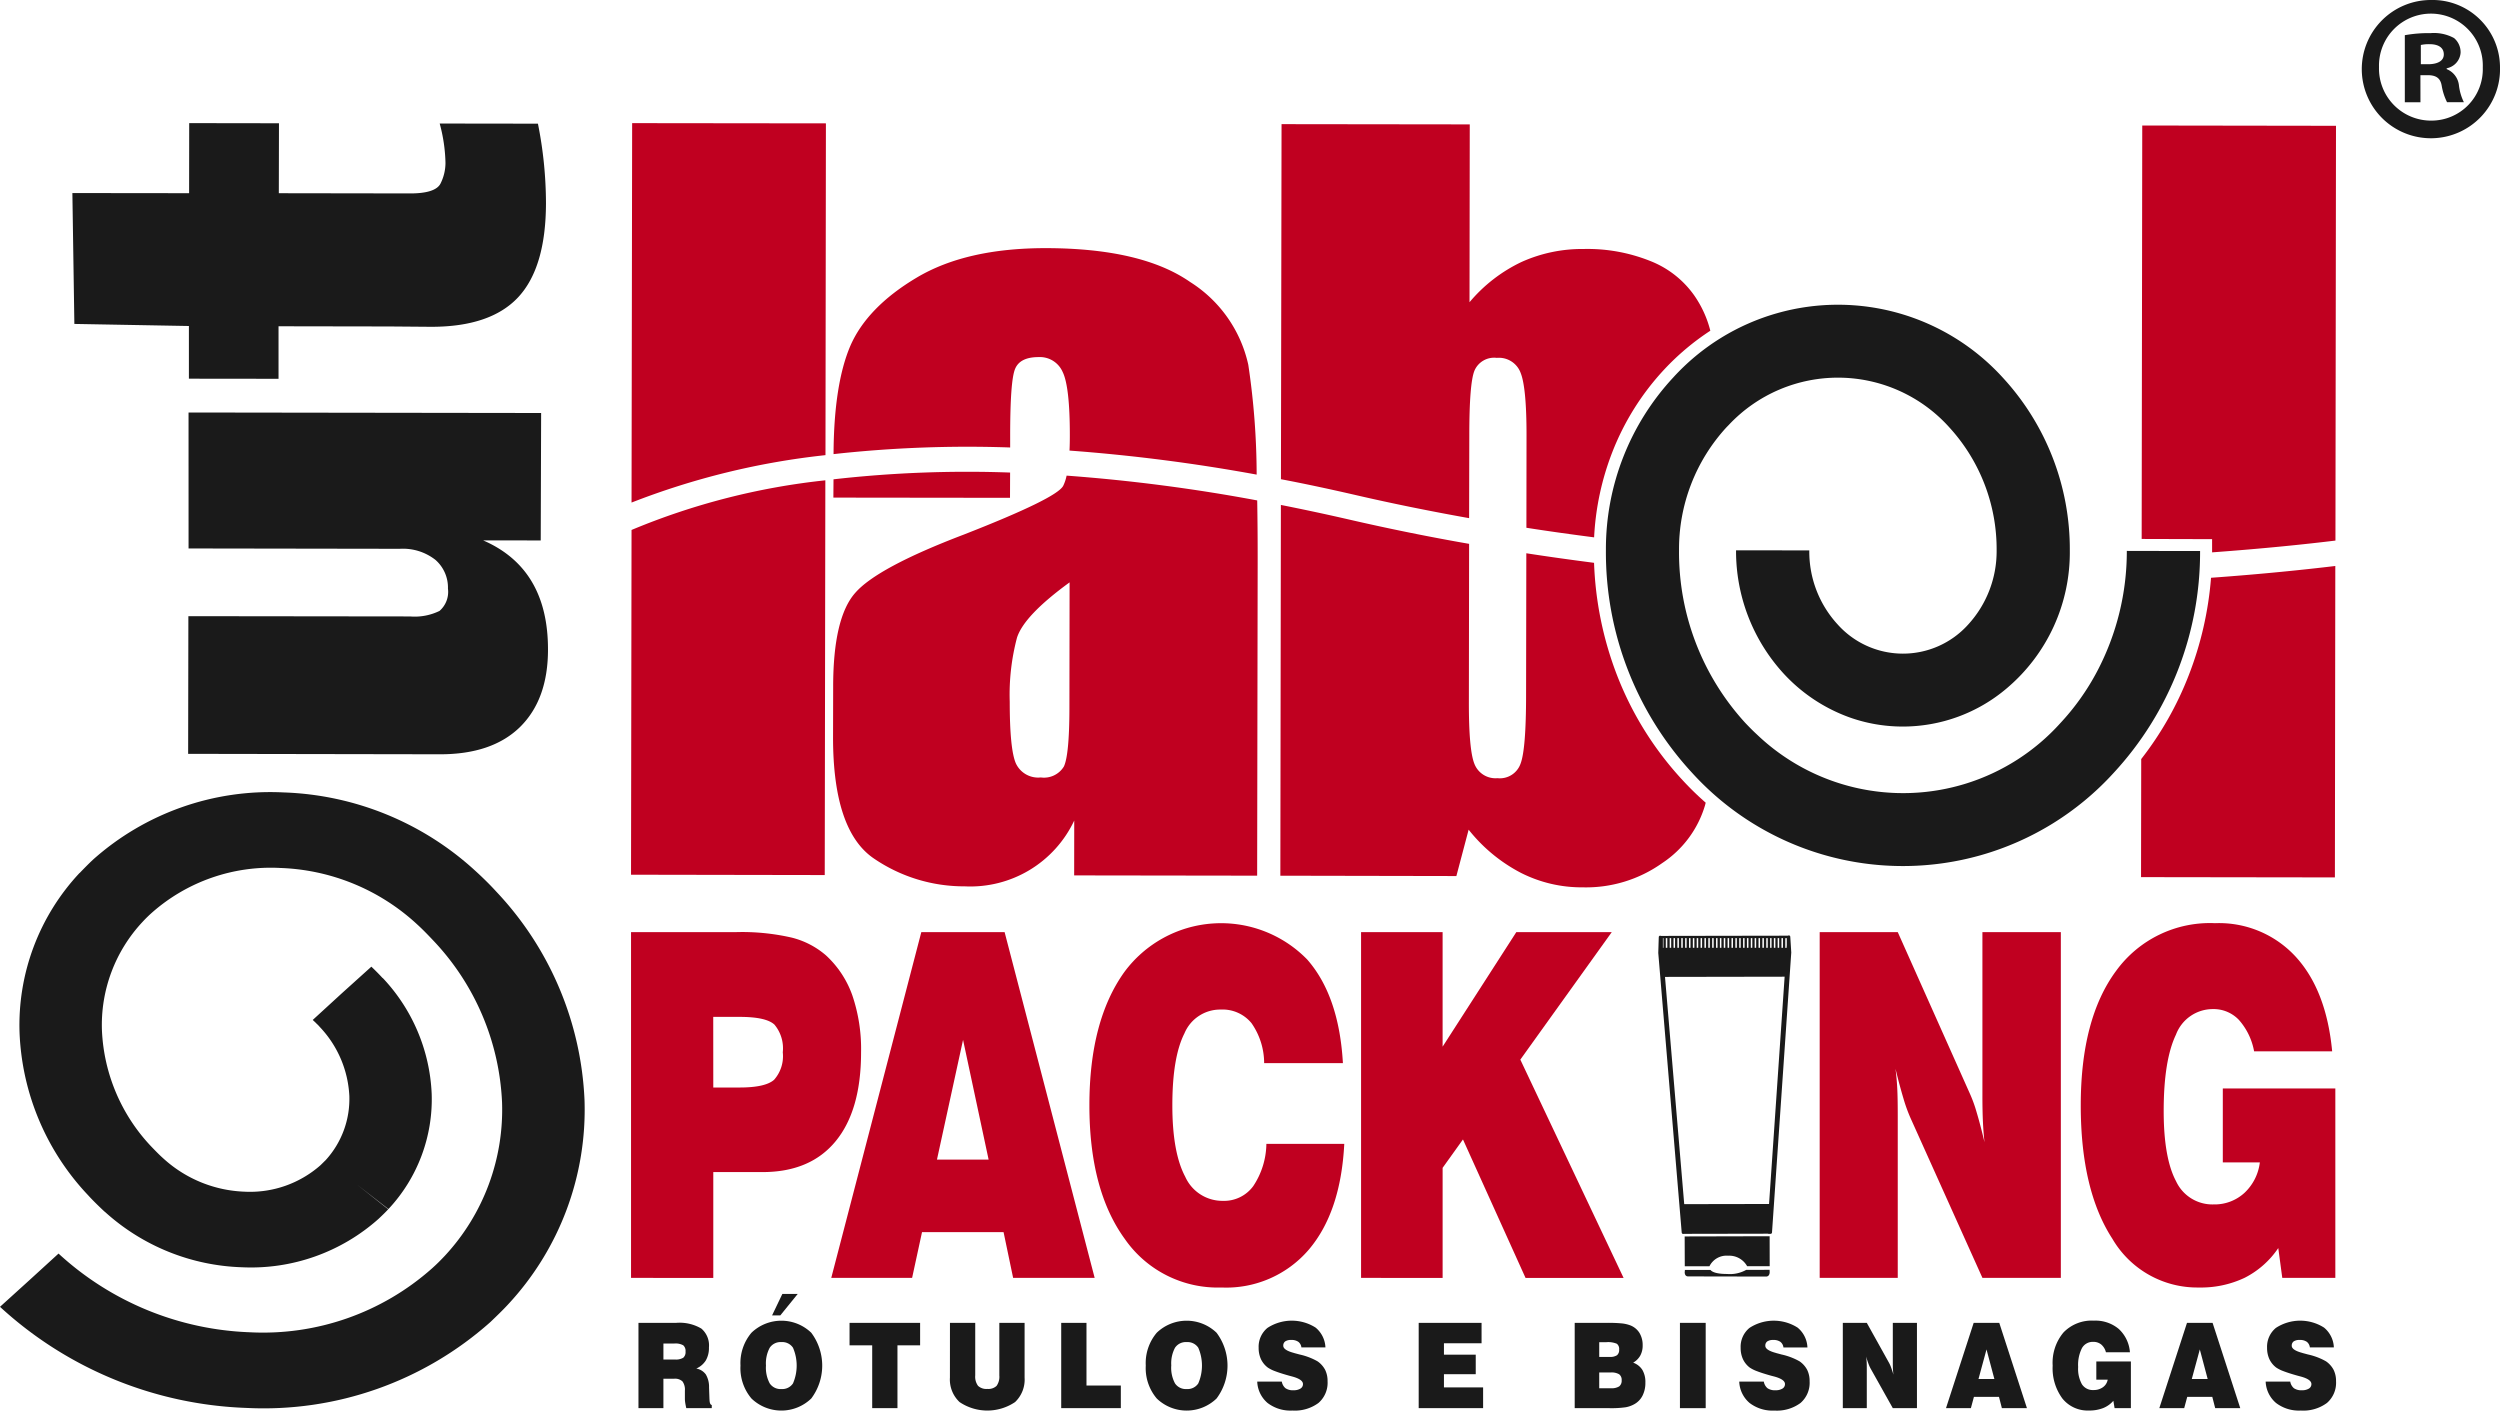 <svg id="Componente_2_1" data-name="Componente 2 – 1" xmlns="http://www.w3.org/2000/svg" width="258.8" height="146.017" viewBox="0 0 258.8 146.017">
  <defs>
    <style>
      .cls-1 {
        fill: #c00020;
      }

      .cls-2 {
        fill: #1a1a1a;
      }
    </style>
  </defs>
  <g id="Grupo_16364" data-name="Grupo 16364">
    <path id="Caminho_3459" data-name="Caminho 3459" class="cls-1" d="M199.969,72.068l-.063,40.865-20.053-.035.053-35.69a71.573,71.573,0,0,1,20.062-5.139m.059-36.951-.045,34.345a77.942,77.942,0,0,0-20.076,4.91l.063-39.279Zm44.648,39.036c.036,2.075.053,4.364.047,6.843l-.053,32-18.943-.028.008-5.68a11.888,11.888,0,0,1-11.349,6.812,16.533,16.533,0,0,1-9.373-2.87q-4.242-2.86-4.246-12.526l.012-5.251q0-7.149,2.286-9.735c1.518-1.743,5.252-3.753,11.253-6.038,6.388-2.5,9.811-4.169,10.273-5.038a4.333,4.333,0,0,0,.353-1.059,178.769,178.769,0,0,1,19.732,2.567M200.818,69.36c.022-4.818.607-8.548,1.729-11.188,1.153-2.665,3.451-5.049,6.892-7.094s7.9-3.05,13.39-3.044c6.608.014,11.557,1.184,14.895,3.5a13.57,13.57,0,0,1,6.028,8.574,77.773,77.773,0,0,1,.866,11.37,181.621,181.621,0,0,0-19.375-2.487c.028-.5.035-1.042.035-1.625,0-3.328-.251-5.518-.746-6.52a2.571,2.571,0,0,0-2.483-1.533c-1.328,0-2.141.427-2.463,1.286s-.475,3.044-.485,6.612v1.459a126.472,126.472,0,0,0-18.283.687m18.267,4.525L200.8,73.859l.014-1.893a122.846,122.846,0,0,1,18.281-.7Zm6.168,8.752c-3.127,2.277-4.944,4.176-5.443,5.719a22.994,22.994,0,0,0-.754,6.633c0,3.291.214,5.425.636,6.387a2.542,2.542,0,0,0,2.579,1.455,2.413,2.413,0,0,0,2.39-1.13c.365-.76.566-2.737.574-5.935Zm41.358-3.99-.024,16.233c-.012,3.428.183,5.607.583,6.57a2.339,2.339,0,0,0,2.375,1.457,2.268,2.268,0,0,0,2.392-1.5c.381-.995.572-3.375.572-7.162l.025-14.621c2.349.366,4.695.689,7.012.989a35.781,35.781,0,0,0,2.343,11.548,34.069,34.069,0,0,0,6.851,10.984,30.706,30.706,0,0,0,2.363,2.3l-.078.3a10.857,10.857,0,0,1-4.416,5.946,13.6,13.6,0,0,1-8.254,2.516,13.9,13.9,0,0,1-6.383-1.5,16.781,16.781,0,0,1-5.41-4.468l-1.269,4.8L247.071,113l.055-38.381q3.436.678,7.065,1.511,6.238,1.439,12.42,2.516m5.944-11.258c0-3.3-.206-5.462-.617-6.459a2.394,2.394,0,0,0-2.461-1.535,2.211,2.211,0,0,0-2.312,1.322c-.36.891-.53,3.1-.534,6.661l-.02,8.609c-3.921-.7-7.876-1.494-11.834-2.412-2.614-.6-5.164-1.149-7.645-1.619l.063-36.756,19.483.025-.025,18.41a15.98,15.98,0,0,1,5.372-4.162,15.242,15.242,0,0,1,6.433-1.349,17.487,17.487,0,0,1,6.947,1.259,10.064,10.064,0,0,1,4.49,3.518,11.186,11.186,0,0,1,1.687,3.683,25.869,25.869,0,0,0-4.749,3.988,26.81,26.81,0,0,0-5.413,8.622,28.068,28.068,0,0,0-1.868,8.781c-2.314-.3-4.655-.623-7.01-.993ZM356.28,80.941l-.043,32.236-20.068-.029.018-12.223a34.058,34.058,0,0,0,4.918-8.667,35.427,35.427,0,0,0,2.31-10.1c5.358-.384,9.723-.846,12.865-1.22m.071-45.568-.057,42.937c-3.08.376-7.429.832-12.769,1.22V78.157h-1.243l-6.048-.017.061-42.8Z" transform="translate(-114.529 -22.347)"/>
    <path id="Caminho_3460" data-name="Caminho 3460" class="cls-2" d="M478.759,112.292a11.128,11.128,0,0,0,2.921,7.647,9.074,9.074,0,0,0,13.523.028,11.224,11.224,0,0,0,2.948-7.642,18.673,18.673,0,0,0-4.887-12.762,15.491,15.491,0,0,0-22.851-.251l-.212.215a18.63,18.63,0,0,0-4.928,12.746,26.146,26.146,0,0,0,6.853,17.866c.406.427.8.83,1.224,1.218a21.9,21.9,0,0,0,31.374-1.163,24.858,24.858,0,0,0,3.84-5.4,26.667,26.667,0,0,0,3.064-12.454l3.785.008h3.8a33.656,33.656,0,0,1-8.959,22.985,29.5,29.5,0,0,1-43.672-.066,33.624,33.624,0,0,1-8.878-23.015,26.085,26.085,0,0,1,6.977-17.871,23.066,23.066,0,0,1,34.134.051,26.2,26.2,0,0,1,6.912,17.9,18.4,18.4,0,0,1-6.488,14.2,16.618,16.618,0,0,1-10.823,3.992,16.382,16.382,0,0,1-5.488-.948,17.194,17.194,0,0,1-6.8-4.507,18.751,18.751,0,0,1-4.952-12.785l3.791,0h.5Z" transform="translate(-291.46 -55.311)"/>
    <g id="Grupo_16359" data-name="Grupo 16359" transform="translate(0 12.746)">
      <path id="Caminho_3461" data-name="Caminho 3461" class="cls-2" d="M53.664,117.568l36.5.052-.042,13.193-5.963-.007q6.724,2.911,6.715,11.3c0,3.465-.975,6.121-2.888,8.013-1.936,1.9-4.712,2.833-8.283,2.83l-26.081-.045.024-14.252,22.957.028a5.845,5.845,0,0,0,3.044-.573,2.613,2.613,0,0,0,.871-2.312,3.807,3.807,0,0,0-1.3-2.975,5.45,5.45,0,0,0-3.678-1.142l-21.874-.035Z" transform="translate(-34.146 -87.612)"/>
      <path id="Caminho_3462" data-name="Caminho 3462" class="cls-2" d="M32.722,35.093l9.293.014L42,42.349l13.455.021c1.836.021,2.937-.33,3.285-1.024a4.8,4.8,0,0,0,.512-2.125,16.663,16.663,0,0,0-.6-4.086l10.171.014a42.257,42.257,0,0,1,.832,8.28c-.014,4.382-.961,7.625-2.866,9.676s-4.915,3.076-9.028,3.073l-4.249-.035L41.97,56.123v5.437l-9.279-.011V56.095L20.834,55.88l-.205-13.548,12.083.014Z" transform="translate(-13.136 -35.093)"/>
      <path id="Caminho_3463" data-name="Caminho 3463" class="cls-2" d="M92.819,330.62l0,.021Z" transform="translate(-59.104 -223.281)"/>
      <path id="Caminho_3464" data-name="Caminho 3464" class="cls-2" d="M38.443,243.854c.352.333.756.736,1.163,1.177h.021a18.616,18.616,0,0,1,5.061,11.992,16.64,16.64,0,0,1-4.475,11.922l-3.257-2.531,3.233,2.556c-.317.34-.648.656-.989.979a19.827,19.827,0,0,1-14.183,5.021,22.157,22.157,0,0,1-14.117-5.7l-.115-.094c-.606-.57-1.177-1.125-1.672-1.67a25.972,25.972,0,0,1-7.088-16.787,23.04,23.04,0,0,1,6.207-16.561l.024-.011c.446-.462.9-.927,1.372-1.371a27.565,27.565,0,0,1,19.7-6.961,30.862,30.862,0,0,1,19.889,8.128q1.191,1.084,2.163,2.146a33.536,33.536,0,0,1,9.129,21.564,29.591,29.591,0,0,1-7.955,21.21c-.55.594-1.17,1.184-1.78,1.771a35.279,35.279,0,0,1-25.228,8.9A39.759,39.759,0,0,1,0,279.066l3.034-2.75,3.027-2.764.031.031A30.875,30.875,0,0,0,25.848,281.7a26.33,26.33,0,0,0,18.861-6.6c.474-.42.909-.857,1.341-1.316a22.219,22.219,0,0,0,5.921-15.916,25.991,25.991,0,0,0-7.123-16.728c-.575-.607-1.111-1.163-1.682-1.68a21.955,21.955,0,0,0-14.131-5.823A18.592,18.592,0,0,0,15.688,238.3a13.169,13.169,0,0,0-.94.927,15.611,15.611,0,0,0-4.194,11.256,18.647,18.647,0,0,0,5.078,11.961c.425.441.808.84,1.208,1.2l.181.163a13.165,13.165,0,0,0,8.293,3.34,11.027,11.027,0,0,0,7.848-2.726c.191-.18.362-.358.55-.538a9.4,9.4,0,0,0,2.452-6.645A11.15,11.15,0,0,0,33.1,250.09H33.1a3.387,3.387,0,0,0-.335-.344c-.108-.122-.247-.236-.39-.378l3.013-2.76Z" transform="translate(0 -156.53)"/>
    </g>
    <g id="Grupo_16360" data-name="Grupo 16360" transform="translate(244.494)">
      <path id="Caminho_3465" data-name="Caminho 3465" class="cls-2" d="M687.453,6.941A7.156,7.156,0,1,1,680.321,0,6.984,6.984,0,0,1,687.453,6.941Zm-12.525,0a5.387,5.387,0,0,0,5.435,5.545,5.319,5.319,0,0,0,5.307-5.5,5.374,5.374,0,1,0-10.742-.045Zm4.29,3.643H677.6V3.643a14.067,14.067,0,0,1,2.676-.214,4.346,4.346,0,0,1,2.42.51,1.918,1.918,0,0,1,.678,1.523,1.776,1.776,0,0,1-1.442,1.606v.086a2.051,2.051,0,0,1,1.272,1.692,5.277,5.277,0,0,0,.511,1.737h-1.742a6.045,6.045,0,0,1-.553-1.7c-.125-.762-.55-1.1-1.442-1.1h-.764Zm.041-3.936h.764c.892,0,1.614-.3,1.614-1.017,0-.634-.467-1.058-1.487-1.058a3.962,3.962,0,0,0-.892.082Z" transform="translate(-673.147)"/>
    </g>
    <g id="Grupo_16363" data-name="Grupo 16363" transform="translate(65.325 95.568)">
      <g id="Grupo_16361" data-name="Grupo 16361">
        <path id="Caminho_3466" data-name="Caminho 3466" class="cls-1" d="M179.854,301.456V265.662h10.907a22.892,22.892,0,0,1,5.733.571,8.609,8.609,0,0,1,3.537,1.835,10.275,10.275,0,0,1,2.736,4.155,17.259,17.259,0,0,1,.9,5.881q0,6-2.628,9.2t-7.577,3.2h-5.093v10.96Zm8.514-19.707H191.1q2.663,0,3.563-.8a3.686,3.686,0,0,0,.9-2.843,3.823,3.823,0,0,0-.864-2.868q-.864-.8-3.6-.8h-2.736Z" transform="translate(-179.854 -264.738)"/>
        <path id="Caminho_3467" data-name="Caminho 3467" class="cls-1" d="M236.921,301.456l9.323-35.794h8.622l9.323,35.794h-8.441l-.99-4.738h-8.441l-1.026,4.738Zm10.943-12.247h5.346l-2.646-12.393Z" transform="translate(-216.194 -264.738)"/>
        <path id="Caminho_3468" data-name="Caminho 3468" class="cls-1" d="M328.812,285.962h8.063q-.361,7.071-3.689,10.971a11.244,11.244,0,0,1-9.017,3.9,11.711,11.711,0,0,1-10.025-5.042q-3.654-5.042-3.654-13.815,0-8.748,3.618-13.8a12.448,12.448,0,0,1,18.926-1.3q3.3,3.754,3.7,10.729h-8.153a7.249,7.249,0,0,0-1.314-4.144,3.872,3.872,0,0,0-3.186-1.4,4.01,4.01,0,0,0-3.753,2.467q-1.251,2.467-1.251,7.448,0,4.885,1.332,7.387a4.218,4.218,0,0,0,3.906,2.5,3.735,3.735,0,0,0,3.141-1.531A8.09,8.09,0,0,0,328.812,285.962Z" transform="translate(-263.041 -263.119)"/>
        <path id="Caminho_3469" data-name="Caminho 3469" class="cls-1" d="M387.922,301.456V265.662h8.441V277.52l7.631-11.858h9.881l-9.467,13.2,10.691,22.6H404.949l-6.479-14.337-2.106,2.94v11.4Z" transform="translate(-312.349 -264.738)"/>
        <path id="Caminho_3470" data-name="Caminho 3470" class="cls-1" d="M518.636,301.456V265.662h8.081l7.433,16.646a14.077,14.077,0,0,1,.729,1.993q.387,1.288.819,3.11-.107-.947-.162-2.09t-.054-2.771V265.662H543.6v35.794h-8.117l-7.434-16.524a16.088,16.088,0,0,1-.747-2.066q-.4-1.336-.819-3.062.125.948.18,1.981t.054,2.9v16.767Z" transform="translate(-395.587 -264.738)"/>
        <path id="Caminho_3471" data-name="Caminho 3471" class="cls-1" d="M613.907,299.837l-.414-3.086a9.228,9.228,0,0,1-3.474,3.074,10.539,10.539,0,0,1-4.734,1.008,10.176,10.176,0,0,1-8.964-5.042q-3.276-5.042-3.275-13.815,0-8.967,3.654-13.912a12,12,0,0,1,10.241-4.945,10.79,10.79,0,0,1,8.36,3.475q3.177,3.475,3.771,9.793h-8.081a6.7,6.7,0,0,0-1.575-3.257,3.608,3.608,0,0,0-2.691-1.118,4.075,4.075,0,0,0-3.825,2.649q-1.269,2.649-1.269,7.9,0,4.861,1.278,7.266a4.148,4.148,0,0,0,3.888,2.406,4.568,4.568,0,0,0,3.177-1.179,5.169,5.169,0,0,0,1.611-3.171h-3.834v-7.654H619.4v19.61Z" transform="translate(-442.971 -263.119)"/>
      </g>
      <g id="Grupo_16362" data-name="Grupo 16362" transform="translate(106.335 1.262)">
        <path id="Caminho_3472" data-name="Caminho 3472" class="cls-2" d="M480.153,352.356l.011,3.085,2.555,0a1.972,1.972,0,0,1,1.936-1.091,2.117,2.117,0,0,1,1.963,1.084l2.337,0-.006-3.1Z" transform="translate(-477.416 -321.189)"/>
        <path id="Caminho_3473" data-name="Caminho 3473" class="cls-2" d="M486.52,361.928a3.427,3.427,0,0,1-1.971.423c-.908,0-1.5-.143-1.723-.416l-2.648,0-.021.247c.007.233.1.441.41.42l7.987.016c.326.016.4-.279.4-.455l-.008-.243Z" transform="translate(-477.417 -327.299)"/>
        <path id="Caminho_3474" data-name="Caminho 3474" class="cls-2" d="M486.287,266.734a.151.151,0,0,0-.15-.141h0a.144.144,0,0,0-.08.032l-13.175.024a.142.142,0,0,0-.062-.024h0a.151.151,0,0,0-.146.146l-.052,1.642,2.427,28.948a.152.152,0,0,0,.15.139h.012l.115-.009h0l8.652-.016a.145.145,0,0,0,.064.016h0l.207,0a.15.15,0,0,0,.147-.141l1.994-28.981Zm-12.968,4.158,12.384-.022L484.09,294.4l-8.782.016Zm12.606-4.012v.724l-.019.28h-.137l0-1Zm-.394,0q0,.5,0,1h-.156l0-1Zm-.393,0,0,1h-.156q0-.5,0-1Zm-.394,0q0,.5,0,1h-.157v-1Zm-.394,0q0,.5,0,1H484.2q0-.5,0-1Zm-.394,0,0,1H483.8q0-.5,0-1Zm-.4,0,0,1h-.156l0-1Zm-.4,0,0,1h-.156l0-1Zm-.4,0q0,.5,0,1h-.157l0-1Zm-.4,0,0,1h-.157l0-1Zm-.4,0q0,.5,0,1h-.156l0-1Zm-.4,0q0,.5,0,1h-.156q0-.5,0-1Zm-.4,0q0,.5,0,1h-.157q0-.5,0-1Zm-.4,0q0,.5,0,1h-.157q0-.5,0-1Zm-.4,0,0,1h-.156q0-.5,0-1Zm-.4,0,0,1h-.157v-1Zm-.4,0,0,1h-.157q0-.5,0-1Zm-.4,0v1h-.156l0-1Zm-.4,0,0,1h-.156l0-1Zm-.4,0,0,1h-.157v-1Zm-.4,0,0,1h-.157q0-.5,0-1Zm-.4,0v1h-.156l0-1Zm-.4,0,0,1h-.156l0-1Zm-.4,0,0,1h-.157v-1Zm-.4,0q0,.5,0,1h-.157q0-.5,0-1Zm-.4,0,0,1h-.156l0-1Zm-.4,0q0,.5,0,1h-.156q0-.5,0-1Zm-.4,0,0,1h-.157q0-.5,0-1Zm-.4,0,0,1h-.157l0-1Zm-.4,0,0,1h-.156l0-1Zm-.4,0,0,1h-.156l0-1Zm-.4,0,0,1h-.157l0-1Zm-.4,0,0,1H473.1l0-1Z" transform="translate(-472.618 -266.593)"/>
      </g>
    </g>
  </g>
  <g id="Grupo_16365" data-name="Grupo 16365" transform="translate(66.094 133.951)">
    <path id="Caminho_3475" data-name="Caminho 3475" class="cls-2" d="M181.971,385.86v-8.83h3.9a4.414,4.414,0,0,1,2.613.594,2.291,2.291,0,0,1,.783,1.948,2.569,2.569,0,0,1-.321,1.343,2.189,2.189,0,0,1-.99.845,1.549,1.549,0,0,1,.99.614,2.525,2.525,0,0,1,.332,1.346l.044,1.229a.106.106,0,0,0,.005.03q.016.527.232.552v.329h-2.638q-.072-.318-.108-.554a2.631,2.631,0,0,1-.036-.369v-.882a1.447,1.447,0,0,0-.249-.962,1.115,1.115,0,0,0-.863-.279h-1.112v3.045Zm2.583-5.035h1.189a1.479,1.479,0,0,0,.863-.183.759.759,0,0,0,.238-.639.775.775,0,0,0-.238-.65,1.637,1.637,0,0,0-.929-.183h-1.123Z" transform="translate(-181.971 -374.039)"/>
    <path id="Caminho_3476" data-name="Caminho 3476" class="cls-2" d="M211.047,376.211a4.864,4.864,0,0,1,1.136-3.4,4.466,4.466,0,0,1,6.191,0,5.675,5.675,0,0,1,0,6.806,4.458,4.458,0,0,1-6.191,0A4.865,4.865,0,0,1,211.047,376.211Zm2.638,0a3.417,3.417,0,0,0,.387,1.84,1.346,1.346,0,0,0,1.211.588,1.331,1.331,0,0,0,1.2-.584,4.659,4.659,0,0,0,0-3.692,1.33,1.33,0,0,0-1.2-.584,1.347,1.347,0,0,0-1.211.587A3.432,3.432,0,0,0,213.685,376.211Zm3.285-7.415-1.8,2.217h-.852l1.062-2.217Z" transform="translate(-200.486 -368.796)"/>
    <path id="Caminho_3477" data-name="Caminho 3477" class="cls-2" d="M244.478,385.86v-6.5h-2.345V377.03h7.305v2.326h-2.345v6.5Z" transform="translate(-220.282 -374.039)"/>
    <path id="Caminho_3478" data-name="Caminho 3478" class="cls-2" d="M270.752,377.03h2.616v5.443a1.592,1.592,0,0,0,.29,1.076,1.259,1.259,0,0,0,.97.32,1.228,1.228,0,0,0,.949-.315,1.611,1.611,0,0,0,.285-1.082V377.03h2.616v5.665a3.21,3.21,0,0,1-.987,2.536,5.141,5.141,0,0,1-5.743,0,3.2,3.2,0,0,1-1-2.533Z" transform="translate(-238.506 -374.039)"/>
    <path id="Caminho_3479" data-name="Caminho 3479" class="cls-2" d="M302.461,385.86v-8.83h2.616v6.486h3.556v2.344Z" transform="translate(-258.698 -374.039)"/>
    <path id="Caminho_3480" data-name="Caminho 3480" class="cls-2" d="M326.558,381.055a4.864,4.864,0,0,1,1.137-3.4,4.466,4.466,0,0,1,6.191,0,5.674,5.674,0,0,1,0,6.806,4.457,4.457,0,0,1-6.191,0A4.865,4.865,0,0,1,326.558,381.055Zm2.638,0a3.417,3.417,0,0,0,.387,1.84,1.347,1.347,0,0,0,1.211.588,1.329,1.329,0,0,0,1.2-.584,4.655,4.655,0,0,0,0-3.692,1.329,1.329,0,0,0-1.2-.584,1.347,1.347,0,0,0-1.211.587A3.432,3.432,0,0,0,329.2,381.055Z" transform="translate(-274.042 -373.64)"/>
    <path id="Caminho_3481" data-name="Caminho 3481" class="cls-2" d="M358.328,382.709h2.544a1.131,1.131,0,0,0,.382.689,1.353,1.353,0,0,0,.824.21,1.314,1.314,0,0,0,.722-.171.534.534,0,0,0,.263-.47q0-.479-1.1-.779l-.337-.09q-.9-.252-1.435-.458a3.5,3.5,0,0,1-.777-.386,2.348,2.348,0,0,1-.705-.875,2.742,2.742,0,0,1-.235-1.163,2.523,2.523,0,0,1,.912-2.062,4.6,4.6,0,0,1,4.983-.033,2.8,2.8,0,0,1,1.018,2.053H362.9a.853.853,0,0,0-.318-.581,1.209,1.209,0,0,0-.733-.192,1.059,1.059,0,0,0-.625.15.528.528,0,0,0-.2.455q0,.438,1.073.732c.063.02.111.034.144.042l.47.126a6.651,6.651,0,0,1,1.858.707,2.469,2.469,0,0,1,.791.888,2.6,2.6,0,0,1,.249,1.175,2.76,2.76,0,0,1-.943,2.248,4.117,4.117,0,0,1-2.7.785,3.9,3.9,0,0,1-2.569-.785A3.055,3.055,0,0,1,358.328,382.709Z" transform="translate(-294.273 -373.64)"/>
    <path id="Caminho_3482" data-name="Caminho 3482" class="cls-2" d="M404.345,385.86v-8.83h6.509v2.116h-3.894v1.175h3.291v2.026h-3.291v1.367h4.054v2.146Z" transform="translate(-323.576 -374.039)"/>
    <path id="Caminho_3483" data-name="Caminho 3483" class="cls-2" d="M448.809,385.86v-8.83h3.34a14.611,14.611,0,0,1,1.571.06,3.532,3.532,0,0,1,.846.2,1.937,1.937,0,0,1,.949.785,2.424,2.424,0,0,1,.329,1.295,2.137,2.137,0,0,1-.246,1.046,1.932,1.932,0,0,1-.738.734,1.879,1.879,0,0,1,.957.755,2.468,2.468,0,0,1,.309,1.307,2.914,2.914,0,0,1-.3,1.363,2.091,2.091,0,0,1-.876.89,2.84,2.84,0,0,1-.885.306,10.469,10.469,0,0,1-1.648.09Zm2.539-5.305h1.078a1.265,1.265,0,0,0,.763-.174.7.7,0,0,0,.221-.587.675.675,0,0,0-.238-.6,2.325,2.325,0,0,0-1.1-.162h-.724Zm0,3.243h1.211a1.459,1.459,0,0,0,.857-.192.738.738,0,0,0,.254-.63.713.713,0,0,0-.26-.623,1.55,1.55,0,0,0-.874-.186h-1.189Z" transform="translate(-351.89 -374.039)"/>
    <path id="Caminho_3484" data-name="Caminho 3484" class="cls-2" d="M478.8,385.86v-8.83h2.666v8.83Z" transform="translate(-370.987 -374.039)"/>
    <path id="Caminho_3485" data-name="Caminho 3485" class="cls-2" d="M495.707,382.709h2.544a1.131,1.131,0,0,0,.382.689,1.352,1.352,0,0,0,.824.21,1.314,1.314,0,0,0,.722-.171.534.534,0,0,0,.263-.47q0-.479-1.1-.779L499,382.1q-.9-.252-1.435-.458a3.519,3.519,0,0,1-.777-.386,2.351,2.351,0,0,1-.7-.875,2.742,2.742,0,0,1-.235-1.163,2.522,2.522,0,0,1,.912-2.062,4.6,4.6,0,0,1,4.983-.033,2.8,2.8,0,0,1,1.018,2.053h-2.483a.853.853,0,0,0-.318-.581,1.209,1.209,0,0,0-.733-.192,1.059,1.059,0,0,0-.625.15.528.528,0,0,0-.2.455q0,.438,1.073.732.094.03.144.042l.47.126a6.651,6.651,0,0,1,1.858.707,2.468,2.468,0,0,1,.791.888,2.6,2.6,0,0,1,.249,1.175,2.759,2.759,0,0,1-.943,2.248,4.115,4.115,0,0,1-2.7.785,3.9,3.9,0,0,1-2.569-.785A3.055,3.055,0,0,1,495.707,382.709Z" transform="translate(-381.755 -373.64)"/>
    <path id="Caminho_3486" data-name="Caminho 3486" class="cls-2" d="M525.225,385.86v-8.83h2.483l2.284,4.106a3.116,3.116,0,0,1,.224.492q.119.318.251.767-.033-.234-.049-.515c-.012-.188-.017-.416-.017-.684V377.03H532.9v8.83H530.4l-2.284-4.076a3.4,3.4,0,0,1-.23-.509q-.125-.33-.252-.755a4.916,4.916,0,0,1,.056.489q.016.254.017.716v4.136Z" transform="translate(-400.551 -374.039)"/>
    <path id="Caminho_3487" data-name="Caminho 3487" class="cls-2" d="M554.636,385.86l2.865-8.83h2.649l2.865,8.83h-2.594l-.3-1.169h-2.594l-.315,1.169ZM558,382.839h1.643l-.813-3.057Z" transform="translate(-419.28 -374.039)"/>
    <path id="Caminho_3488" data-name="Caminho 3488" class="cls-2" d="M591.446,385.46l-.127-.761a2.734,2.734,0,0,1-1.067.758,3.924,3.924,0,0,1-1.455.249,3.351,3.351,0,0,1-2.754-1.244,5.266,5.266,0,0,1-1.007-3.408,4.88,4.88,0,0,1,1.123-3.432,4.063,4.063,0,0,1,3.147-1.22,3.75,3.75,0,0,1,2.569.858,3.64,3.64,0,0,1,1.159,2.415H590.55a1.556,1.556,0,0,0-.484-.8,1.258,1.258,0,0,0-.827-.276,1.28,1.28,0,0,0-1.175.653,3.874,3.874,0,0,0-.39,1.948,3.282,3.282,0,0,0,.393,1.792,1.334,1.334,0,0,0,1.195.594,1.619,1.619,0,0,0,.976-.291,1.214,1.214,0,0,0,.495-.782h-1.178v-1.888h3.578v4.837Z" transform="translate(-438.638 -373.64)"/>
    <path id="Caminho_3489" data-name="Caminho 3489" class="cls-2" d="M615.436,385.86l2.865-8.83h2.649l2.865,8.83H621.22l-.3-1.169h-2.594l-.315,1.169Zm3.362-3.021h1.643l-.813-3.057Z" transform="translate(-457.997 -374.039)"/>
    <path id="Caminho_3490" data-name="Caminho 3490" class="cls-2" d="M645.745,382.709h2.544a1.131,1.131,0,0,0,.382.689,1.352,1.352,0,0,0,.824.21,1.314,1.314,0,0,0,.722-.171.534.534,0,0,0,.263-.47q0-.479-1.1-.779l-.337-.09q-.9-.252-1.435-.458a3.505,3.505,0,0,1-.777-.386,2.348,2.348,0,0,1-.705-.875,2.742,2.742,0,0,1-.235-1.163,2.523,2.523,0,0,1,.912-2.062,4.6,4.6,0,0,1,4.983-.033,2.8,2.8,0,0,1,1.018,2.053h-2.483a.853.853,0,0,0-.318-.581,1.209,1.209,0,0,0-.733-.192,1.059,1.059,0,0,0-.625.15.528.528,0,0,0-.2.455q0,.438,1.073.732.094.03.144.042l.47.126a6.65,6.65,0,0,1,1.858.707,2.469,2.469,0,0,1,.791.888,2.6,2.6,0,0,1,.249,1.175,2.76,2.76,0,0,1-.943,2.248,4.117,4.117,0,0,1-2.7.785,3.9,3.9,0,0,1-2.569-.785A3.055,3.055,0,0,1,645.745,382.709Z" transform="translate(-477.297 -373.64)"/>
  </g>
</svg>
